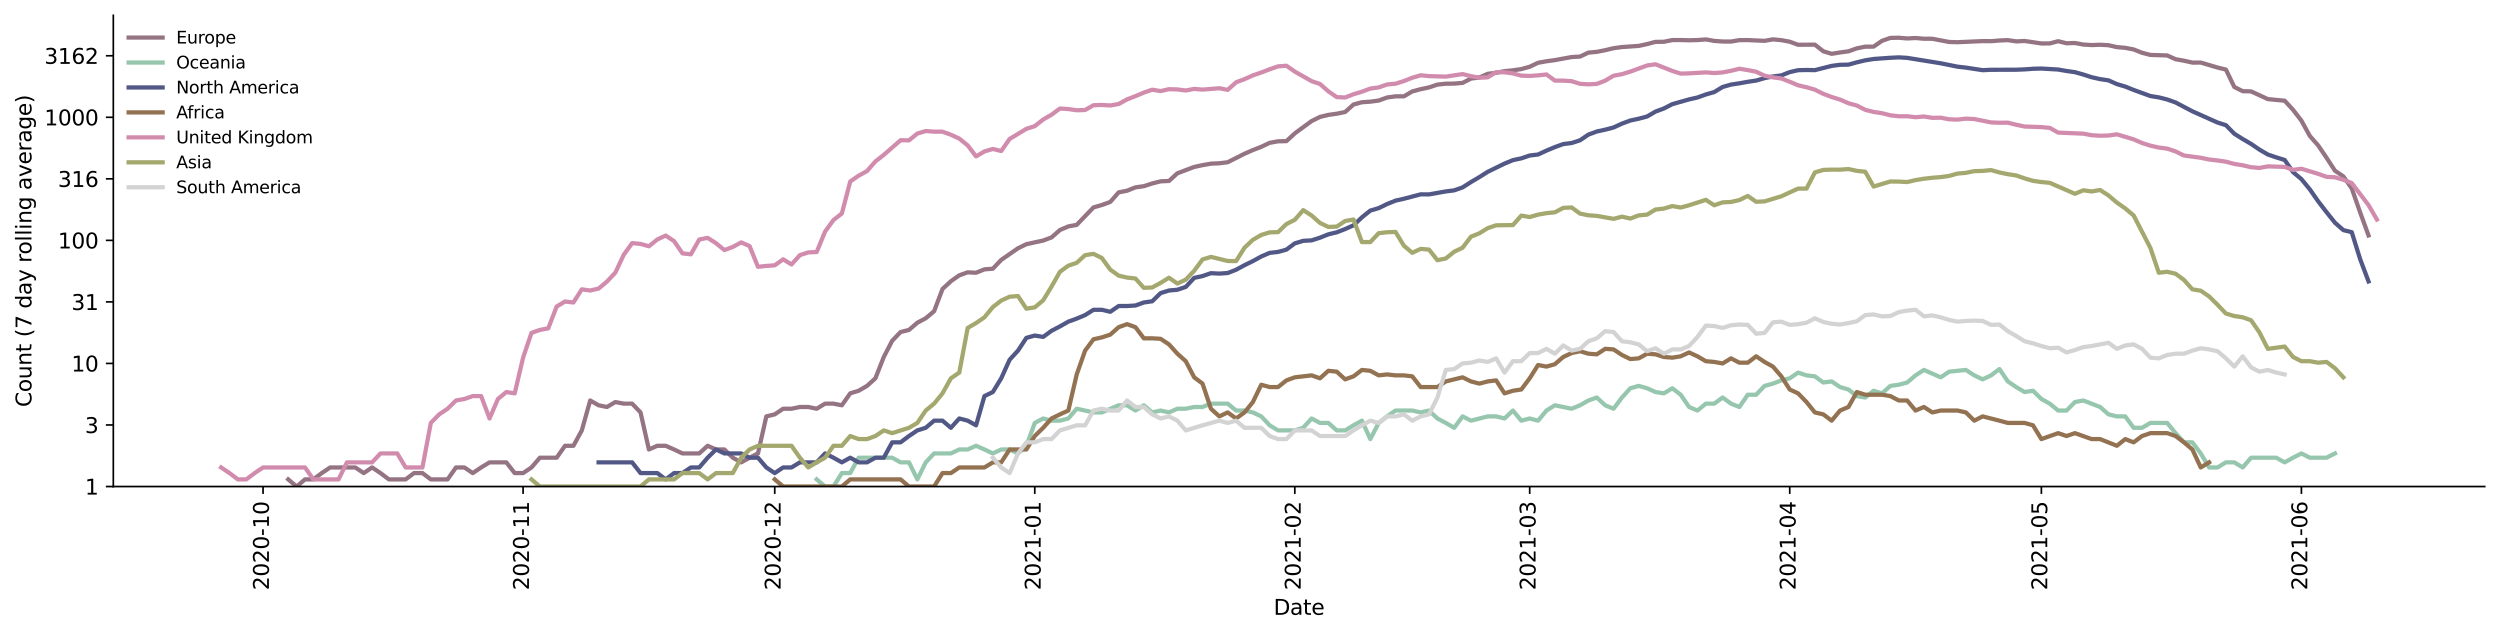 <?xml version="1.0" encoding="utf-8" standalone="no"?>
<!DOCTYPE svg PUBLIC "-//W3C//DTD SVG 1.1//EN"
  "http://www.w3.org/Graphics/SVG/1.1/DTD/svg11.dtd">
<svg height="298.621pt" version="1.1" viewBox="0 0 1176.528 298.621" width="1176.528pt" xmlns="http://www.w3.org/2000/svg" xmlns:xlink="http://www.w3.org/1999/xlink">
 <defs>
  <style type="text/css">*{stroke-linecap:butt;stroke-linejoin:round;}</style>
 </defs>
 <g id="figure_1">
  <g id="patch_1">
   <path d="M 0 298.621 
L 1176.528 298.621 
L 1176.528 0 
L 0 0 
z
" style="fill:#ffffff;"/>
  </g>
  <g id="axes_1">
   <g id="patch_2">
    <path d="M 53.328 228.96 
L 1169.328 228.96 
L 1169.328 7.2 
L 53.328 7.2 
z
" style="fill:#ffffff;"/>
   </g>
   <g id="matplotlib.axis_1">
    <g id="xtick_1">
     <g id="line2d_1">
      <defs>
       <path d="M 0 0 
L 0 3.5 
" id="md2a03c01fa" style="stroke:#000000;stroke-width:0.8;"/>
      </defs>
      <g>
       <use style="stroke:#000000;stroke-width:0.8;" x="123.794" xlink:href="#md2a03c01fa" y="228.96"/>
      </g>
     </g>
     <g id="text_1">
      <!-- 2020-10 -->
      <g transform="translate(126.553 277.743)rotate(-90)scale(0.1 -0.1)">
       <defs>
        <path d="M 1228 531 
L 3431 531 
L 3431 0 
L 469 0 
L 469 531 
Q 828 903 1448 1529 
Q 2069 2156 2228 2338 
Q 2531 2678 2651 2914 
Q 2772 3150 2772 3378 
Q 2772 3750 2511 3984 
Q 2250 4219 1831 4219 
Q 1534 4219 1204 4116 
Q 875 4013 500 3803 
L 500 4441 
Q 881 4594 1212 4672 
Q 1544 4750 1819 4750 
Q 2544 4750 2975 4387 
Q 3406 4025 3406 3419 
Q 3406 3131 3298 2873 
Q 3191 2616 2906 2266 
Q 2828 2175 2409 1742 
Q 1991 1309 1228 531 
z
" id="DejaVuSans-32" transform="scale(0.016)"/>
        <path d="M 2034 4250 
Q 1547 4250 1301 3770 
Q 1056 3291 1056 2328 
Q 1056 1369 1301 889 
Q 1547 409 2034 409 
Q 2525 409 2770 889 
Q 3016 1369 3016 2328 
Q 3016 3291 2770 3770 
Q 2525 4250 2034 4250 
z
M 2034 4750 
Q 2819 4750 3233 4129 
Q 3647 3509 3647 2328 
Q 3647 1150 3233 529 
Q 2819 -91 2034 -91 
Q 1250 -91 836 529 
Q 422 1150 422 2328 
Q 422 3509 836 4129 
Q 1250 4750 2034 4750 
z
" id="DejaVuSans-30" transform="scale(0.016)"/>
        <path d="M 313 2009 
L 1997 2009 
L 1997 1497 
L 313 1497 
L 313 2009 
z
" id="DejaVuSans-2d" transform="scale(0.016)"/>
        <path d="M 794 531 
L 1825 531 
L 1825 4091 
L 703 3866 
L 703 4441 
L 1819 4666 
L 2450 4666 
L 2450 531 
L 3481 531 
L 3481 0 
L 794 0 
L 794 531 
z
" id="DejaVuSans-31" transform="scale(0.016)"/>
       </defs>
       <use xlink:href="#DejaVuSans-32"/>
       <use x="63.623" xlink:href="#DejaVuSans-30"/>
       <use x="127.246" xlink:href="#DejaVuSans-32"/>
       <use x="190.869" xlink:href="#DejaVuSans-30"/>
       <use x="254.492" xlink:href="#DejaVuSans-2d"/>
       <use x="290.576" xlink:href="#DejaVuSans-31"/>
       <use x="354.199" xlink:href="#DejaVuSans-30"/>
      </g>
     </g>
    </g>
    <g id="xtick_2">
     <g id="line2d_2">
      <g>
       <use style="stroke:#000000;stroke-width:0.8;" x="246.171" xlink:href="#md2a03c01fa" y="228.96"/>
      </g>
     </g>
     <g id="text_2">
      <!-- 2020-11 -->
      <g transform="translate(248.93 277.743)rotate(-90)scale(0.1 -0.1)">
       <use xlink:href="#DejaVuSans-32"/>
       <use x="63.623" xlink:href="#DejaVuSans-30"/>
       <use x="127.246" xlink:href="#DejaVuSans-32"/>
       <use x="190.869" xlink:href="#DejaVuSans-30"/>
       <use x="254.492" xlink:href="#DejaVuSans-2d"/>
       <use x="290.576" xlink:href="#DejaVuSans-31"/>
       <use x="354.199" xlink:href="#DejaVuSans-31"/>
      </g>
     </g>
    </g>
    <g id="xtick_3">
     <g id="line2d_3">
      <g>
       <use style="stroke:#000000;stroke-width:0.8;" x="364.6" xlink:href="#md2a03c01fa" y="228.96"/>
      </g>
     </g>
     <g id="text_3">
      <!-- 2020-12 -->
      <g transform="translate(367.36 277.743)rotate(-90)scale(0.1 -0.1)">
       <use xlink:href="#DejaVuSans-32"/>
       <use x="63.623" xlink:href="#DejaVuSans-30"/>
       <use x="127.246" xlink:href="#DejaVuSans-32"/>
       <use x="190.869" xlink:href="#DejaVuSans-30"/>
       <use x="254.492" xlink:href="#DejaVuSans-2d"/>
       <use x="290.576" xlink:href="#DejaVuSans-31"/>
       <use x="354.199" xlink:href="#DejaVuSans-32"/>
      </g>
     </g>
    </g>
    <g id="xtick_4">
     <g id="line2d_4">
      <g>
       <use style="stroke:#000000;stroke-width:0.8;" x="486.977" xlink:href="#md2a03c01fa" y="228.96"/>
      </g>
     </g>
     <g id="text_4">
      <!-- 2021-01 -->
      <g transform="translate(489.737 277.743)rotate(-90)scale(0.1 -0.1)">
       <use xlink:href="#DejaVuSans-32"/>
       <use x="63.623" xlink:href="#DejaVuSans-30"/>
       <use x="127.246" xlink:href="#DejaVuSans-32"/>
       <use x="190.869" xlink:href="#DejaVuSans-31"/>
       <use x="254.492" xlink:href="#DejaVuSans-2d"/>
       <use x="290.576" xlink:href="#DejaVuSans-30"/>
       <use x="354.199" xlink:href="#DejaVuSans-31"/>
      </g>
     </g>
    </g>
    <g id="xtick_5">
     <g id="line2d_5">
      <g>
       <use style="stroke:#000000;stroke-width:0.8;" x="609.354" xlink:href="#md2a03c01fa" y="228.96"/>
      </g>
     </g>
     <g id="text_5">
      <!-- 2021-02 -->
      <g transform="translate(612.114 277.743)rotate(-90)scale(0.1 -0.1)">
       <use xlink:href="#DejaVuSans-32"/>
       <use x="63.623" xlink:href="#DejaVuSans-30"/>
       <use x="127.246" xlink:href="#DejaVuSans-32"/>
       <use x="190.869" xlink:href="#DejaVuSans-31"/>
       <use x="254.492" xlink:href="#DejaVuSans-2d"/>
       <use x="290.576" xlink:href="#DejaVuSans-30"/>
       <use x="354.199" xlink:href="#DejaVuSans-32"/>
      </g>
     </g>
    </g>
    <g id="xtick_6">
     <g id="line2d_6">
      <g>
       <use style="stroke:#000000;stroke-width:0.8;" x="719.888" xlink:href="#md2a03c01fa" y="228.96"/>
      </g>
     </g>
     <g id="text_6">
      <!-- 2021-03 -->
      <g transform="translate(722.648 277.743)rotate(-90)scale(0.1 -0.1)">
       <defs>
        <path d="M 2597 2516 
Q 3050 2419 3304 2112 
Q 3559 1806 3559 1356 
Q 3559 666 3084 287 
Q 2609 -91 1734 -91 
Q 1441 -91 1130 -33 
Q 819 25 488 141 
L 488 750 
Q 750 597 1062 519 
Q 1375 441 1716 441 
Q 2309 441 2620 675 
Q 2931 909 2931 1356 
Q 2931 1769 2642 2001 
Q 2353 2234 1838 2234 
L 1294 2234 
L 1294 2753 
L 1863 2753 
Q 2328 2753 2575 2939 
Q 2822 3125 2822 3475 
Q 2822 3834 2567 4026 
Q 2313 4219 1838 4219 
Q 1578 4219 1281 4162 
Q 984 4106 628 3988 
L 628 4550 
Q 988 4650 1302 4700 
Q 1616 4750 1894 4750 
Q 2613 4750 3031 4423 
Q 3450 4097 3450 3541 
Q 3450 3153 3228 2886 
Q 3006 2619 2597 2516 
z
" id="DejaVuSans-33" transform="scale(0.016)"/>
       </defs>
       <use xlink:href="#DejaVuSans-32"/>
       <use x="63.623" xlink:href="#DejaVuSans-30"/>
       <use x="127.246" xlink:href="#DejaVuSans-32"/>
       <use x="190.869" xlink:href="#DejaVuSans-31"/>
       <use x="254.492" xlink:href="#DejaVuSans-2d"/>
       <use x="290.576" xlink:href="#DejaVuSans-30"/>
       <use x="354.199" xlink:href="#DejaVuSans-33"/>
      </g>
     </g>
    </g>
    <g id="xtick_7">
     <g id="line2d_7">
      <g>
       <use style="stroke:#000000;stroke-width:0.8;" x="842.266" xlink:href="#md2a03c01fa" y="228.96"/>
      </g>
     </g>
     <g id="text_7">
      <!-- 2021-04 -->
      <g transform="translate(845.025 277.743)rotate(-90)scale(0.1 -0.1)">
       <defs>
        <path d="M 2419 4116 
L 825 1625 
L 2419 1625 
L 2419 4116 
z
M 2253 4666 
L 3047 4666 
L 3047 1625 
L 3713 1625 
L 3713 1100 
L 3047 1100 
L 3047 0 
L 2419 0 
L 2419 1100 
L 313 1100 
L 313 1709 
L 2253 4666 
z
" id="DejaVuSans-34" transform="scale(0.016)"/>
       </defs>
       <use xlink:href="#DejaVuSans-32"/>
       <use x="63.623" xlink:href="#DejaVuSans-30"/>
       <use x="127.246" xlink:href="#DejaVuSans-32"/>
       <use x="190.869" xlink:href="#DejaVuSans-31"/>
       <use x="254.492" xlink:href="#DejaVuSans-2d"/>
       <use x="290.576" xlink:href="#DejaVuSans-30"/>
       <use x="354.199" xlink:href="#DejaVuSans-34"/>
      </g>
     </g>
    </g>
    <g id="xtick_8">
     <g id="line2d_8">
      <g>
       <use style="stroke:#000000;stroke-width:0.8;" x="960.695" xlink:href="#md2a03c01fa" y="228.96"/>
      </g>
     </g>
     <g id="text_8">
      <!-- 2021-05 -->
      <g transform="translate(963.454 277.743)rotate(-90)scale(0.1 -0.1)">
       <defs>
        <path d="M 691 4666 
L 3169 4666 
L 3169 4134 
L 1269 4134 
L 1269 2991 
Q 1406 3038 1543 3061 
Q 1681 3084 1819 3084 
Q 2600 3084 3056 2656 
Q 3513 2228 3513 1497 
Q 3513 744 3044 326 
Q 2575 -91 1722 -91 
Q 1428 -91 1123 -41 
Q 819 9 494 109 
L 494 744 
Q 775 591 1075 516 
Q 1375 441 1709 441 
Q 2250 441 2565 725 
Q 2881 1009 2881 1497 
Q 2881 1984 2565 2268 
Q 2250 2553 1709 2553 
Q 1456 2553 1204 2497 
Q 953 2441 691 2322 
L 691 4666 
z
" id="DejaVuSans-35" transform="scale(0.016)"/>
       </defs>
       <use xlink:href="#DejaVuSans-32"/>
       <use x="63.623" xlink:href="#DejaVuSans-30"/>
       <use x="127.246" xlink:href="#DejaVuSans-32"/>
       <use x="190.869" xlink:href="#DejaVuSans-31"/>
       <use x="254.492" xlink:href="#DejaVuSans-2d"/>
       <use x="290.576" xlink:href="#DejaVuSans-30"/>
       <use x="354.199" xlink:href="#DejaVuSans-35"/>
      </g>
     </g>
    </g>
    <g id="xtick_9">
     <g id="line2d_9">
      <g>
       <use style="stroke:#000000;stroke-width:0.8;" x="1083.072" xlink:href="#md2a03c01fa" y="228.96"/>
      </g>
     </g>
     <g id="text_9">
      <!-- 2021-06 -->
      <g transform="translate(1085.831 277.743)rotate(-90)scale(0.1 -0.1)">
       <defs>
        <path d="M 2113 2584 
Q 1688 2584 1439 2293 
Q 1191 2003 1191 1497 
Q 1191 994 1439 701 
Q 1688 409 2113 409 
Q 2538 409 2786 701 
Q 3034 994 3034 1497 
Q 3034 2003 2786 2293 
Q 2538 2584 2113 2584 
z
M 3366 4563 
L 3366 3988 
Q 3128 4100 2886 4159 
Q 2644 4219 2406 4219 
Q 1781 4219 1451 3797 
Q 1122 3375 1075 2522 
Q 1259 2794 1537 2939 
Q 1816 3084 2150 3084 
Q 2853 3084 3261 2657 
Q 3669 2231 3669 1497 
Q 3669 778 3244 343 
Q 2819 -91 2113 -91 
Q 1303 -91 875 529 
Q 447 1150 447 2328 
Q 447 3434 972 4092 
Q 1497 4750 2381 4750 
Q 2619 4750 2861 4703 
Q 3103 4656 3366 4563 
z
" id="DejaVuSans-36" transform="scale(0.016)"/>
       </defs>
       <use xlink:href="#DejaVuSans-32"/>
       <use x="63.623" xlink:href="#DejaVuSans-30"/>
       <use x="127.246" xlink:href="#DejaVuSans-32"/>
       <use x="190.869" xlink:href="#DejaVuSans-31"/>
       <use x="254.492" xlink:href="#DejaVuSans-2d"/>
       <use x="290.576" xlink:href="#DejaVuSans-30"/>
       <use x="354.199" xlink:href="#DejaVuSans-36"/>
      </g>
     </g>
    </g>
    <g id="text_10">
     <!-- Date -->
     <g transform="translate(599.377 289.341)scale(0.1 -0.1)">
      <defs>
       <path d="M 1259 4147 
L 1259 519 
L 2022 519 
Q 2988 519 3436 956 
Q 3884 1394 3884 2338 
Q 3884 3275 3436 3711 
Q 2988 4147 2022 4147 
L 1259 4147 
z
M 628 4666 
L 1925 4666 
Q 3281 4666 3915 4102 
Q 4550 3538 4550 2338 
Q 4550 1131 3912 565 
Q 3275 0 1925 0 
L 628 0 
L 628 4666 
z
" id="DejaVuSans-44" transform="scale(0.016)"/>
       <path d="M 2194 1759 
Q 1497 1759 1228 1600 
Q 959 1441 959 1056 
Q 959 750 1161 570 
Q 1363 391 1709 391 
Q 2188 391 2477 730 
Q 2766 1069 2766 1631 
L 2766 1759 
L 2194 1759 
z
M 3341 1997 
L 3341 0 
L 2766 0 
L 2766 531 
Q 2569 213 2275 61 
Q 1981 -91 1556 -91 
Q 1019 -91 701 211 
Q 384 513 384 1019 
Q 384 1609 779 1909 
Q 1175 2209 1959 2209 
L 2766 2209 
L 2766 2266 
Q 2766 2663 2505 2880 
Q 2244 3097 1772 3097 
Q 1472 3097 1187 3025 
Q 903 2953 641 2809 
L 641 3341 
Q 956 3463 1253 3523 
Q 1550 3584 1831 3584 
Q 2591 3584 2966 3190 
Q 3341 2797 3341 1997 
z
" id="DejaVuSans-61" transform="scale(0.016)"/>
       <path d="M 1172 4494 
L 1172 3500 
L 2356 3500 
L 2356 3053 
L 1172 3053 
L 1172 1153 
Q 1172 725 1289 603 
Q 1406 481 1766 481 
L 2356 481 
L 2356 0 
L 1766 0 
Q 1100 0 847 248 
Q 594 497 594 1153 
L 594 3053 
L 172 3053 
L 172 3500 
L 594 3500 
L 594 4494 
L 1172 4494 
z
" id="DejaVuSans-74" transform="scale(0.016)"/>
       <path d="M 3597 1894 
L 3597 1613 
L 953 1613 
Q 991 1019 1311 708 
Q 1631 397 2203 397 
Q 2534 397 2845 478 
Q 3156 559 3463 722 
L 3463 178 
Q 3153 47 2828 -22 
Q 2503 -91 2169 -91 
Q 1331 -91 842 396 
Q 353 884 353 1716 
Q 353 2575 817 3079 
Q 1281 3584 2069 3584 
Q 2775 3584 3186 3129 
Q 3597 2675 3597 1894 
z
M 3022 2063 
Q 3016 2534 2758 2815 
Q 2500 3097 2075 3097 
Q 1594 3097 1305 2825 
Q 1016 2553 972 2059 
L 3022 2063 
z
" id="DejaVuSans-65" transform="scale(0.016)"/>
      </defs>
      <use xlink:href="#DejaVuSans-44"/>
      <use x="77.002" xlink:href="#DejaVuSans-61"/>
      <use x="138.281" xlink:href="#DejaVuSans-74"/>
      <use x="177.49" xlink:href="#DejaVuSans-65"/>
     </g>
    </g>
   </g>
   <g id="matplotlib.axis_2">
    <g id="ytick_1">
     <g id="line2d_10">
      <defs>
       <path d="M 0 0 
L -3.5 0 
" id="m34b13e5820" style="stroke:#000000;stroke-width:0.8;"/>
      </defs>
      <g>
       <use style="stroke:#000000;stroke-width:0.8;" x="53.328" xlink:href="#m34b13e5820" y="228.96"/>
      </g>
     </g>
     <g id="text_11">
      <!-- 1 -->
      <g transform="translate(39.966 232.759)scale(0.1 -0.1)">
       <use xlink:href="#DejaVuSans-31"/>
      </g>
     </g>
    </g>
    <g id="ytick_2">
     <g id="line2d_11">
      <g>
       <use style="stroke:#000000;stroke-width:0.8;" x="53.328" xlink:href="#m34b13e5820" y="200.001"/>
      </g>
     </g>
     <g id="text_12">
      <!-- 3 -->
      <g transform="translate(39.966 203.8)scale(0.1 -0.1)">
       <use xlink:href="#DejaVuSans-33"/>
      </g>
     </g>
    </g>
    <g id="ytick_3">
     <g id="line2d_12">
      <g>
       <use style="stroke:#000000;stroke-width:0.8;" x="53.328" xlink:href="#m34b13e5820" y="171.041"/>
      </g>
     </g>
     <g id="text_13">
      <!-- 10 -->
      <g transform="translate(33.603 174.841)scale(0.1 -0.1)">
       <use xlink:href="#DejaVuSans-31"/>
       <use x="63.623" xlink:href="#DejaVuSans-30"/>
      </g>
     </g>
    </g>
    <g id="ytick_4">
     <g id="line2d_13">
      <g>
       <use style="stroke:#000000;stroke-width:0.8;" x="53.328" xlink:href="#m34b13e5820" y="142.082"/>
      </g>
     </g>
     <g id="text_14">
      <!-- 31 -->
      <g transform="translate(33.603 145.881)scale(0.1 -0.1)">
       <use xlink:href="#DejaVuSans-33"/>
       <use x="63.623" xlink:href="#DejaVuSans-31"/>
      </g>
     </g>
    </g>
    <g id="ytick_5">
     <g id="line2d_14">
      <g>
       <use style="stroke:#000000;stroke-width:0.8;" x="53.328" xlink:href="#m34b13e5820" y="113.123"/>
      </g>
     </g>
     <g id="text_15">
      <!-- 100 -->
      <g transform="translate(27.241 116.922)scale(0.1 -0.1)">
       <use xlink:href="#DejaVuSans-31"/>
       <use x="63.623" xlink:href="#DejaVuSans-30"/>
       <use x="127.246" xlink:href="#DejaVuSans-30"/>
      </g>
     </g>
    </g>
    <g id="ytick_6">
     <g id="line2d_15">
      <g>
       <use style="stroke:#000000;stroke-width:0.8;" x="53.328" xlink:href="#m34b13e5820" y="84.164"/>
      </g>
     </g>
     <g id="text_16">
      <!-- 316 -->
      <g transform="translate(27.241 87.963)scale(0.1 -0.1)">
       <use xlink:href="#DejaVuSans-33"/>
       <use x="63.623" xlink:href="#DejaVuSans-31"/>
       <use x="127.246" xlink:href="#DejaVuSans-36"/>
      </g>
     </g>
    </g>
    <g id="ytick_7">
     <g id="line2d_16">
      <g>
       <use style="stroke:#000000;stroke-width:0.8;" x="53.328" xlink:href="#m34b13e5820" y="55.204"/>
      </g>
     </g>
     <g id="text_17">
      <!-- 1000 -->
      <g transform="translate(20.878 59.004)scale(0.1 -0.1)">
       <use xlink:href="#DejaVuSans-31"/>
       <use x="63.623" xlink:href="#DejaVuSans-30"/>
       <use x="127.246" xlink:href="#DejaVuSans-30"/>
       <use x="190.869" xlink:href="#DejaVuSans-30"/>
      </g>
     </g>
    </g>
    <g id="ytick_8">
     <g id="line2d_17">
      <g>
       <use style="stroke:#000000;stroke-width:0.8;" x="53.328" xlink:href="#m34b13e5820" y="26.245"/>
      </g>
     </g>
     <g id="text_18">
      <!-- 3162 -->
      <g transform="translate(20.878 30.044)scale(0.1 -0.1)">
       <use xlink:href="#DejaVuSans-33"/>
       <use x="63.623" xlink:href="#DejaVuSans-31"/>
       <use x="127.246" xlink:href="#DejaVuSans-36"/>
       <use x="190.869" xlink:href="#DejaVuSans-32"/>
      </g>
     </g>
    </g>
    <g id="text_19">
     <!-- Count (7 day rolling average) -->
     <g transform="translate(14.798 191.548)rotate(-90)scale(0.1 -0.1)">
      <defs>
       <path d="M 4122 4306 
L 4122 3641 
Q 3803 3938 3442 4084 
Q 3081 4231 2675 4231 
Q 1875 4231 1450 3742 
Q 1025 3253 1025 2328 
Q 1025 1406 1450 917 
Q 1875 428 2675 428 
Q 3081 428 3442 575 
Q 3803 722 4122 1019 
L 4122 359 
Q 3791 134 3420 21 
Q 3050 -91 2638 -91 
Q 1578 -91 968 557 
Q 359 1206 359 2328 
Q 359 3453 968 4101 
Q 1578 4750 2638 4750 
Q 3056 4750 3426 4639 
Q 3797 4528 4122 4306 
z
" id="DejaVuSans-43" transform="scale(0.016)"/>
       <path d="M 1959 3097 
Q 1497 3097 1228 2736 
Q 959 2375 959 1747 
Q 959 1119 1226 758 
Q 1494 397 1959 397 
Q 2419 397 2687 759 
Q 2956 1122 2956 1747 
Q 2956 2369 2687 2733 
Q 2419 3097 1959 3097 
z
M 1959 3584 
Q 2709 3584 3137 3096 
Q 3566 2609 3566 1747 
Q 3566 888 3137 398 
Q 2709 -91 1959 -91 
Q 1206 -91 779 398 
Q 353 888 353 1747 
Q 353 2609 779 3096 
Q 1206 3584 1959 3584 
z
" id="DejaVuSans-6f" transform="scale(0.016)"/>
       <path d="M 544 1381 
L 544 3500 
L 1119 3500 
L 1119 1403 
Q 1119 906 1312 657 
Q 1506 409 1894 409 
Q 2359 409 2629 706 
Q 2900 1003 2900 1516 
L 2900 3500 
L 3475 3500 
L 3475 0 
L 2900 0 
L 2900 538 
Q 2691 219 2414 64 
Q 2138 -91 1772 -91 
Q 1169 -91 856 284 
Q 544 659 544 1381 
z
M 1991 3584 
L 1991 3584 
z
" id="DejaVuSans-75" transform="scale(0.016)"/>
       <path d="M 3513 2113 
L 3513 0 
L 2938 0 
L 2938 2094 
Q 2938 2591 2744 2837 
Q 2550 3084 2163 3084 
Q 1697 3084 1428 2787 
Q 1159 2491 1159 1978 
L 1159 0 
L 581 0 
L 581 3500 
L 1159 3500 
L 1159 2956 
Q 1366 3272 1645 3428 
Q 1925 3584 2291 3584 
Q 2894 3584 3203 3211 
Q 3513 2838 3513 2113 
z
" id="DejaVuSans-6e" transform="scale(0.016)"/>
       <path id="DejaVuSans-20" transform="scale(0.016)"/>
       <path d="M 1984 4856 
Q 1566 4138 1362 3434 
Q 1159 2731 1159 2009 
Q 1159 1288 1364 580 
Q 1569 -128 1984 -844 
L 1484 -844 
Q 1016 -109 783 600 
Q 550 1309 550 2009 
Q 550 2706 781 3412 
Q 1013 4119 1484 4856 
L 1984 4856 
z
" id="DejaVuSans-28" transform="scale(0.016)"/>
       <path d="M 525 4666 
L 3525 4666 
L 3525 4397 
L 1831 0 
L 1172 0 
L 2766 4134 
L 525 4134 
L 525 4666 
z
" id="DejaVuSans-37" transform="scale(0.016)"/>
       <path d="M 2906 2969 
L 2906 4863 
L 3481 4863 
L 3481 0 
L 2906 0 
L 2906 525 
Q 2725 213 2448 61 
Q 2172 -91 1784 -91 
Q 1150 -91 751 415 
Q 353 922 353 1747 
Q 353 2572 751 3078 
Q 1150 3584 1784 3584 
Q 2172 3584 2448 3432 
Q 2725 3281 2906 2969 
z
M 947 1747 
Q 947 1113 1208 752 
Q 1469 391 1925 391 
Q 2381 391 2643 752 
Q 2906 1113 2906 1747 
Q 2906 2381 2643 2742 
Q 2381 3103 1925 3103 
Q 1469 3103 1208 2742 
Q 947 2381 947 1747 
z
" id="DejaVuSans-64" transform="scale(0.016)"/>
       <path d="M 2059 -325 
Q 1816 -950 1584 -1140 
Q 1353 -1331 966 -1331 
L 506 -1331 
L 506 -850 
L 844 -850 
Q 1081 -850 1212 -737 
Q 1344 -625 1503 -206 
L 1606 56 
L 191 3500 
L 800 3500 
L 1894 763 
L 2988 3500 
L 3597 3500 
L 2059 -325 
z
" id="DejaVuSans-79" transform="scale(0.016)"/>
       <path d="M 2631 2963 
Q 2534 3019 2420 3045 
Q 2306 3072 2169 3072 
Q 1681 3072 1420 2755 
Q 1159 2438 1159 1844 
L 1159 0 
L 581 0 
L 581 3500 
L 1159 3500 
L 1159 2956 
Q 1341 3275 1631 3429 
Q 1922 3584 2338 3584 
Q 2397 3584 2469 3576 
Q 2541 3569 2628 3553 
L 2631 2963 
z
" id="DejaVuSans-72" transform="scale(0.016)"/>
       <path d="M 603 4863 
L 1178 4863 
L 1178 0 
L 603 0 
L 603 4863 
z
" id="DejaVuSans-6c" transform="scale(0.016)"/>
       <path d="M 603 3500 
L 1178 3500 
L 1178 0 
L 603 0 
L 603 3500 
z
M 603 4863 
L 1178 4863 
L 1178 4134 
L 603 4134 
L 603 4863 
z
" id="DejaVuSans-69" transform="scale(0.016)"/>
       <path d="M 2906 1791 
Q 2906 2416 2648 2759 
Q 2391 3103 1925 3103 
Q 1463 3103 1205 2759 
Q 947 2416 947 1791 
Q 947 1169 1205 825 
Q 1463 481 1925 481 
Q 2391 481 2648 825 
Q 2906 1169 2906 1791 
z
M 3481 434 
Q 3481 -459 3084 -895 
Q 2688 -1331 1869 -1331 
Q 1566 -1331 1297 -1286 
Q 1028 -1241 775 -1147 
L 775 -588 
Q 1028 -725 1275 -790 
Q 1522 -856 1778 -856 
Q 2344 -856 2625 -561 
Q 2906 -266 2906 331 
L 2906 616 
Q 2728 306 2450 153 
Q 2172 0 1784 0 
Q 1141 0 747 490 
Q 353 981 353 1791 
Q 353 2603 747 3093 
Q 1141 3584 1784 3584 
Q 2172 3584 2450 3431 
Q 2728 3278 2906 2969 
L 2906 3500 
L 3481 3500 
L 3481 434 
z
" id="DejaVuSans-67" transform="scale(0.016)"/>
       <path d="M 191 3500 
L 800 3500 
L 1894 563 
L 2988 3500 
L 3597 3500 
L 2284 0 
L 1503 0 
L 191 3500 
z
" id="DejaVuSans-76" transform="scale(0.016)"/>
       <path d="M 513 4856 
L 1013 4856 
Q 1481 4119 1714 3412 
Q 1947 2706 1947 2009 
Q 1947 1309 1714 600 
Q 1481 -109 1013 -844 
L 513 -844 
Q 928 -128 1133 580 
Q 1338 1288 1338 2009 
Q 1338 2731 1133 3434 
Q 928 4138 513 4856 
z
" id="DejaVuSans-29" transform="scale(0.016)"/>
      </defs>
      <use xlink:href="#DejaVuSans-43"/>
      <use x="69.824" xlink:href="#DejaVuSans-6f"/>
      <use x="131.006" xlink:href="#DejaVuSans-75"/>
      <use x="194.385" xlink:href="#DejaVuSans-6e"/>
      <use x="257.764" xlink:href="#DejaVuSans-74"/>
      <use x="296.973" xlink:href="#DejaVuSans-20"/>
      <use x="328.76" xlink:href="#DejaVuSans-28"/>
      <use x="367.773" xlink:href="#DejaVuSans-37"/>
      <use x="431.396" xlink:href="#DejaVuSans-20"/>
      <use x="463.184" xlink:href="#DejaVuSans-64"/>
      <use x="526.66" xlink:href="#DejaVuSans-61"/>
      <use x="587.939" xlink:href="#DejaVuSans-79"/>
      <use x="647.119" xlink:href="#DejaVuSans-20"/>
      <use x="678.906" xlink:href="#DejaVuSans-72"/>
      <use x="717.77" xlink:href="#DejaVuSans-6f"/>
      <use x="778.951" xlink:href="#DejaVuSans-6c"/>
      <use x="806.734" xlink:href="#DejaVuSans-6c"/>
      <use x="834.518" xlink:href="#DejaVuSans-69"/>
      <use x="862.301" xlink:href="#DejaVuSans-6e"/>
      <use x="925.68" xlink:href="#DejaVuSans-67"/>
      <use x="989.156" xlink:href="#DejaVuSans-20"/>
      <use x="1020.943" xlink:href="#DejaVuSans-61"/>
      <use x="1082.223" xlink:href="#DejaVuSans-76"/>
      <use x="1141.402" xlink:href="#DejaVuSans-65"/>
      <use x="1202.926" xlink:href="#DejaVuSans-72"/>
      <use x="1244.039" xlink:href="#DejaVuSans-61"/>
      <use x="1305.318" xlink:href="#DejaVuSans-67"/>
      <use x="1368.795" xlink:href="#DejaVuSans-65"/>
      <use x="1430.318" xlink:href="#DejaVuSans-29"/>
     </g>
    </g>
   </g>
   <g id="line2d_18">
    <path clip-path="url(#pca50e96fb8)" d="M 135.637 225.601 
L 139.584 228.96 
L 143.532 225.601 
L 147.48 225.601 
L 151.427 222.639 
L 155.375 219.988 
L 167.218 219.988 
L 171.165 222.639 
L 175.113 219.988 
L 179.061 222.639 
L 183.008 225.601 
L 190.904 225.601 
L 194.851 222.639 
L 198.799 222.639 
L 202.747 225.601 
L 210.642 225.601 
L 214.59 219.988 
L 218.537 219.988 
L 222.485 222.639 
L 226.432 219.988 
L 230.38 217.591 
L 238.275 217.591 
L 242.223 222.639 
L 246.171 222.639 
L 250.118 219.988 
L 254.066 215.402 
L 261.961 215.402 
L 265.909 209.789 
L 269.857 209.789 
L 273.804 202.553 
L 277.752 188.477 
L 281.7 190.731 
L 285.647 191.529 
L 289.595 189.206 
L 293.542 189.957 
L 297.49 189.957 
L 301.438 194.09 
L 305.385 211.525 
L 309.333 209.789 
L 313.281 209.789 
L 317.228 211.525 
L 321.176 213.389 
L 329.071 213.389 
L 333.019 209.789 
L 336.967 211.525 
L 340.914 211.525 
L 344.862 215.402 
L 348.81 217.591 
L 352.757 215.402 
L 356.705 213.389 
L 360.652 195.954 
L 364.6 195.004 
L 368.548 192.354 
L 372.495 192.354 
L 376.443 191.529 
L 380.391 191.529 
L 384.338 192.354 
L 388.286 189.957 
L 392.234 189.957 
L 396.181 190.731 
L 400.129 185.118 
L 404.077 183.891 
L 408.024 181.602 
L 411.972 178.039 
L 415.92 167.999 
L 419.867 160.368 
L 423.815 156.256 
L 427.763 155.278 
L 431.71 151.871 
L 435.658 149.78 
L 439.605 146.46 
L 443.553 135.992 
L 447.501 132.345 
L 451.448 129.572 
L 455.396 128.161 
L 459.344 128.358 
L 463.291 126.763 
L 467.239 126.456 
L 471.187 122.301 
L 479.082 116.833 
L 483.03 114.91 
L 490.925 113.195 
L 494.873 111.725 
L 498.82 108.239 
L 502.768 106.551 
L 506.715 105.815 
L 514.611 97.61 
L 518.558 96.472 
L 522.506 95.032 
L 526.454 90.524 
L 530.401 89.761 
L 534.349 88.166 
L 538.297 87.625 
L 542.244 86.342 
L 546.192 85.345 
L 550.14 85.156 
L 554.087 81.56 
L 561.983 78.569 
L 565.93 77.719 
L 569.878 77.017 
L 573.825 76.838 
L 577.773 76.35 
L 585.668 72.354 
L 589.616 70.624 
L 593.564 69.099 
L 597.511 67.217 
L 601.459 66.503 
L 605.407 66.425 
L 609.354 62.754 
L 617.25 56.976 
L 621.197 55.022 
L 625.145 54.063 
L 629.093 53.516 
L 633.04 52.712 
L 636.988 49.161 
L 640.935 48.115 
L 644.883 47.848 
L 648.831 47.323 
L 652.778 45.881 
L 656.726 45.341 
L 660.674 45.35 
L 664.621 43.036 
L 668.569 41.969 
L 672.517 41.138 
L 676.464 39.808 
L 680.412 39.391 
L 684.36 39.347 
L 688.307 39.012 
L 692.255 36.98 
L 696.203 36.474 
L 700.15 34.732 
L 704.098 34.258 
L 708.045 33.475 
L 711.993 33.092 
L 715.941 32.51 
L 719.888 31.416 
L 723.836 29.54 
L 727.784 28.832 
L 731.731 28.292 
L 739.627 26.843 
L 743.574 26.629 
L 747.522 24.759 
L 751.47 24.4 
L 755.417 23.622 
L 759.365 22.677 
L 763.313 22.14 
L 771.208 21.602 
L 775.156 20.738 
L 779.103 19.701 
L 783.051 19.659 
L 786.998 18.86 
L 790.946 18.835 
L 794.894 18.955 
L 798.841 18.855 
L 802.789 18.547 
L 806.737 19.253 
L 810.684 19.53 
L 814.632 19.556 
L 818.58 18.885 
L 822.527 18.861 
L 830.423 19.222 
L 834.37 18.522 
L 838.318 18.897 
L 842.266 19.628 
L 846.213 21.069 
L 854.108 21.009 
L 858.056 24.126 
L 862.004 25.328 
L 865.951 24.684 
L 869.899 24.154 
L 873.847 22.759 
L 877.794 21.965 
L 881.742 21.945 
L 885.69 19.21 
L 889.637 17.84 
L 893.585 17.76 
L 897.533 18.097 
L 901.48 17.89 
L 905.428 18.232 
L 909.376 18.241 
L 917.271 19.751 
L 921.218 19.864 
L 933.061 19.343 
L 937.009 19.38 
L 940.957 19.056 
L 944.904 18.883 
L 948.852 19.477 
L 952.8 19.285 
L 960.695 20.446 
L 964.643 20.442 
L 968.59 19.39 
L 972.538 20.368 
L 976.486 20.23 
L 980.433 20.974 
L 984.381 21.21 
L 988.328 21.062 
L 992.276 21.28 
L 996.224 22.171 
L 1000.171 22.512 
L 1004.119 23.263 
L 1008.067 24.839 
L 1012.014 25.855 
L 1019.91 26.093 
L 1023.857 27.873 
L 1027.805 28.568 
L 1031.753 29.454 
L 1035.7 29.445 
L 1043.596 31.781 
L 1047.543 32.744 
L 1051.491 40.938 
L 1055.438 42.91 
L 1059.386 43.014 
L 1067.281 46.644 
L 1075.177 47.388 
L 1079.124 51.661 
L 1083.072 56.788 
L 1087.02 63.961 
L 1090.967 68.464 
L 1094.915 74.273 
L 1098.863 80.34 
L 1102.81 83.004 
L 1106.758 88.65 
L 1110.706 99.945 
L 1114.653 110.791 
L 1114.653 110.791 
" style="fill:none;stroke:#947383;stroke-linecap:square;stroke-width:2;"/>
   </g>
   <g id="line2d_19">
    <path clip-path="url(#pca50e96fb8)" d="M 384.338 225.601 
L 388.286 228.96 
L 392.234 228.96 
L 396.181 222.639 
L 400.129 222.639 
L 404.077 215.402 
L 419.867 215.402 
L 423.815 217.591 
L 427.763 217.591 
L 431.71 225.601 
L 435.658 217.591 
L 439.605 213.389 
L 447.501 213.389 
L 451.448 211.525 
L 455.396 211.525 
L 459.344 209.789 
L 463.291 211.525 
L 467.239 213.389 
L 471.187 211.525 
L 475.134 211.525 
L 479.082 213.389 
L 483.03 209.789 
L 486.977 199.038 
L 490.925 196.94 
L 494.873 197.967 
L 498.82 197.967 
L 502.768 196.94 
L 506.715 192.354 
L 514.611 194.09 
L 518.558 194.09 
L 526.454 190.731 
L 530.401 190.731 
L 534.349 193.207 
L 538.297 190.731 
L 542.244 194.09 
L 546.192 193.207 
L 550.14 194.09 
L 554.087 192.354 
L 558.035 192.354 
L 561.983 191.529 
L 565.93 191.529 
L 569.878 189.957 
L 577.773 189.957 
L 581.721 193.207 
L 585.668 193.207 
L 589.616 194.09 
L 593.564 195.954 
L 597.511 200.156 
L 601.459 202.553 
L 609.354 202.553 
L 613.302 201.326 
L 617.25 196.94 
L 621.197 199.038 
L 625.145 199.038 
L 629.093 202.553 
L 633.04 202.553 
L 636.988 200.156 
L 640.935 197.967 
L 644.883 206.641 
L 648.831 199.038 
L 652.778 195.954 
L 656.726 193.207 
L 664.621 193.207 
L 668.569 194.09 
L 672.517 193.207 
L 676.464 196.94 
L 680.412 199.038 
L 684.36 201.326 
L 688.307 195.954 
L 692.255 197.967 
L 700.15 195.954 
L 704.098 195.954 
L 708.045 196.94 
L 711.993 193.207 
L 715.941 197.967 
L 719.888 196.94 
L 723.836 197.967 
L 727.784 193.207 
L 731.731 190.731 
L 739.627 192.354 
L 743.574 190.731 
L 747.522 188.477 
L 751.47 187.079 
L 755.417 190.731 
L 759.365 192.354 
L 763.313 187.079 
L 767.26 182.72 
L 771.208 181.602 
L 775.156 182.72 
L 779.103 184.497 
L 783.051 185.118 
L 786.998 182.72 
L 790.946 185.755 
L 794.894 191.529 
L 798.841 193.207 
L 802.789 189.957 
L 806.737 189.957 
L 810.684 187.079 
L 814.632 189.957 
L 818.58 191.529 
L 822.527 185.755 
L 826.475 185.755 
L 830.423 181.602 
L 834.37 180.532 
L 838.318 179.007 
L 842.266 178.039 
L 846.213 175.342 
L 850.161 176.654 
L 854.108 177.108 
L 858.056 180.013 
L 862.004 179.505 
L 865.951 182.155 
L 869.899 183.299 
L 873.847 186.408 
L 877.794 187.079 
L 881.742 183.891 
L 885.69 185.118 
L 889.637 181.602 
L 893.585 181.061 
L 897.533 180.013 
L 901.48 176.654 
L 905.428 174.094 
L 913.323 177.569 
L 917.271 174.919 
L 925.166 174.094 
L 929.114 176.654 
L 933.061 178.518 
L 937.009 176.654 
L 940.957 173.692 
L 944.904 179.505 
L 948.852 182.155 
L 952.8 184.497 
L 956.747 183.891 
L 960.695 187.768 
L 964.643 189.957 
L 968.59 193.207 
L 972.538 193.207 
L 976.486 189.206 
L 980.433 188.477 
L 988.328 191.529 
L 992.276 195.004 
L 996.224 195.954 
L 1000.171 195.954 
L 1004.119 201.326 
L 1008.067 201.326 
L 1012.014 199.038 
L 1019.91 199.038 
L 1023.857 203.843 
L 1027.805 208.166 
L 1031.753 208.166 
L 1035.7 213.389 
L 1039.648 219.988 
L 1043.596 219.988 
L 1047.543 217.591 
L 1051.491 217.591 
L 1055.438 219.988 
L 1059.386 215.402 
L 1071.229 215.402 
L 1075.177 217.591 
L 1079.124 215.402 
L 1083.072 213.389 
L 1087.02 215.402 
L 1094.915 215.402 
L 1098.863 213.389 
L 1098.863 213.389 
" style="fill:none;stroke:#96c6ad;stroke-linecap:square;stroke-width:2;"/>
   </g>
   <g id="line2d_20">
    <path clip-path="url(#pca50e96fb8)" d="M 281.7 217.591 
L 297.49 217.591 
L 301.438 222.639 
L 309.333 222.639 
L 313.281 225.601 
L 317.228 222.639 
L 321.176 222.639 
L 325.124 219.988 
L 329.071 219.988 
L 333.019 215.402 
L 336.967 211.525 
L 340.914 213.389 
L 348.81 213.389 
L 352.757 215.402 
L 356.705 215.402 
L 360.652 219.988 
L 364.6 222.639 
L 368.548 219.988 
L 372.495 219.988 
L 376.443 217.591 
L 384.338 217.591 
L 388.286 213.389 
L 392.234 215.402 
L 396.181 217.591 
L 400.129 215.402 
L 404.077 217.591 
L 408.024 217.591 
L 411.972 215.402 
L 415.92 215.402 
L 419.867 208.166 
L 423.815 208.166 
L 427.763 205.203 
L 431.71 202.553 
L 435.658 201.326 
L 439.605 197.967 
L 443.553 197.967 
L 447.501 201.326 
L 451.448 196.94 
L 455.396 197.967 
L 459.344 200.156 
L 463.291 186.408 
L 467.239 184.497 
L 471.187 178.039 
L 475.134 169.306 
L 479.082 165.001 
L 483.03 158.996 
L 486.977 157.906 
L 490.925 158.554 
L 494.873 155.665 
L 498.82 153.606 
L 502.768 151.373 
L 506.715 149.935 
L 510.663 148.283 
L 514.611 145.793 
L 518.558 145.793 
L 522.506 146.732 
L 526.454 144.013 
L 530.401 144.013 
L 534.349 143.769 
L 538.297 142.352 
L 542.244 141.784 
L 546.192 137.939 
L 550.14 136.716 
L 554.087 136.351 
L 558.035 135.029 
L 561.983 130.775 
L 565.93 129.92 
L 569.878 128.556 
L 573.825 128.756 
L 577.773 128.49 
L 581.721 126.949 
L 585.668 124.802 
L 589.616 122.877 
L 593.564 120.697 
L 597.511 119.007 
L 601.459 118.557 
L 605.407 117.466 
L 609.354 114.527 
L 613.302 113.339 
L 617.25 113.123 
L 621.197 111.861 
L 625.145 110.272 
L 629.093 109.328 
L 633.04 107.799 
L 636.988 106.031 
L 640.935 102.285 
L 644.883 99.108 
L 648.831 97.942 
L 652.778 96.013 
L 656.726 94.426 
L 660.674 93.537 
L 668.569 91.464 
L 672.517 91.479 
L 680.412 90.089 
L 684.36 89.577 
L 688.307 88.192 
L 692.255 85.681 
L 696.203 83.343 
L 700.15 80.853 
L 708.045 76.991 
L 711.993 75.362 
L 715.941 74.527 
L 719.888 73.185 
L 723.836 72.712 
L 727.784 70.884 
L 731.731 69.231 
L 735.679 67.803 
L 739.627 67.31 
L 743.574 66.024 
L 747.522 63.343 
L 751.47 61.886 
L 755.417 61.029 
L 759.365 59.987 
L 763.313 58.18 
L 767.26 56.707 
L 771.208 55.871 
L 775.156 54.805 
L 779.103 52.511 
L 783.051 51.047 
L 786.998 49.015 
L 794.894 46.779 
L 798.841 45.886 
L 802.789 44.458 
L 806.737 43.328 
L 810.684 40.93 
L 814.632 39.806 
L 818.58 39.205 
L 822.527 38.491 
L 826.475 37.912 
L 830.423 36.767 
L 834.37 35.982 
L 838.318 35.485 
L 842.266 33.932 
L 846.213 33.034 
L 850.161 32.931 
L 854.108 33.006 
L 862.004 31.009 
L 865.951 30.496 
L 869.899 30.418 
L 873.847 29.331 
L 877.794 28.397 
L 881.742 27.755 
L 889.637 27.19 
L 893.585 26.998 
L 897.533 27.23 
L 913.323 29.781 
L 921.218 31.377 
L 925.166 31.822 
L 933.061 33.031 
L 937.009 32.846 
L 948.852 32.81 
L 952.8 32.657 
L 956.747 32.364 
L 960.695 32.256 
L 968.59 32.723 
L 972.538 33.41 
L 976.486 33.969 
L 980.433 35.076 
L 984.381 36.353 
L 988.328 37.232 
L 992.276 37.818 
L 996.224 39.571 
L 1000.171 40.745 
L 1004.119 42.329 
L 1012.014 45.2 
L 1015.962 45.821 
L 1019.91 46.823 
L 1023.857 48.224 
L 1031.753 52.373 
L 1043.596 57.668 
L 1047.543 58.915 
L 1051.491 62.939 
L 1055.438 65.423 
L 1059.386 67.726 
L 1063.334 70.419 
L 1067.281 72.719 
L 1071.229 74.059 
L 1075.177 75.266 
L 1079.124 80.983 
L 1083.072 84.296 
L 1087.02 89.102 
L 1090.967 94.753 
L 1094.915 99.882 
L 1098.863 104.814 
L 1102.81 108.298 
L 1106.758 109.266 
L 1110.706 121.941 
L 1114.653 132.422 
L 1114.653 132.422 
" style="fill:none;stroke:#525886;stroke-linecap:square;stroke-width:2;"/>
   </g>
   <g id="line2d_21">
    <path clip-path="url(#pca50e96fb8)" d="M 364.6 225.601 
L 368.548 228.96 
L 396.181 228.96 
L 400.129 225.601 
L 423.815 225.601 
L 427.763 228.96 
L 439.605 228.96 
L 443.553 222.639 
L 447.501 222.639 
L 451.448 219.988 
L 463.291 219.988 
L 467.239 217.591 
L 471.187 217.591 
L 475.134 211.525 
L 483.03 211.525 
L 486.977 205.203 
L 490.925 201.326 
L 494.873 196.94 
L 498.82 195.004 
L 502.768 193.207 
L 506.715 176.209 
L 510.663 165.001 
L 514.611 159.672 
L 518.558 158.774 
L 522.506 157.484 
L 526.454 153.968 
L 530.401 152.551 
L 534.349 153.968 
L 538.297 159.219 
L 542.244 159.219 
L 546.192 159.445 
L 550.14 162.07 
L 554.087 166.455 
L 558.035 169.986 
L 561.983 177.569 
L 565.93 180.532 
L 569.878 192.354 
L 573.825 195.954 
L 577.773 194.09 
L 581.721 196.94 
L 585.668 194.09 
L 589.616 189.206 
L 593.564 181.061 
L 597.511 182.155 
L 601.459 182.155 
L 605.407 179.007 
L 609.354 177.569 
L 617.25 176.654 
L 621.197 178.039 
L 625.145 174.503 
L 629.093 174.919 
L 633.04 178.518 
L 636.988 177.108 
L 640.935 174.094 
L 644.883 174.503 
L 648.831 176.654 
L 652.778 176.209 
L 656.726 176.654 
L 660.674 176.654 
L 664.621 177.108 
L 668.569 182.155 
L 676.464 182.155 
L 680.412 179.505 
L 688.307 177.569 
L 692.255 179.505 
L 696.203 180.532 
L 700.15 179.505 
L 704.098 179.007 
L 708.045 185.118 
L 711.993 183.891 
L 715.941 183.299 
L 719.888 178.039 
L 723.836 171.771 
L 727.784 172.522 
L 731.731 171.403 
L 735.679 167.999 
L 739.627 166.158 
L 743.574 165.285 
L 747.522 166.455 
L 751.47 166.757 
L 755.417 164.167 
L 759.365 164.442 
L 763.313 167.062 
L 767.26 168.973 
L 771.208 168.644 
L 775.156 166.455 
L 779.103 166.757 
L 783.051 167.999 
L 786.998 168.32 
L 790.946 167.683 
L 794.894 165.864 
L 798.841 167.683 
L 802.789 169.986 
L 806.737 170.333 
L 810.684 171.041 
L 814.632 168.644 
L 818.58 170.685 
L 822.527 170.685 
L 826.475 167.683 
L 830.423 170.333 
L 834.37 172.522 
L 838.318 177.108 
L 842.266 183.299 
L 846.213 185.118 
L 850.161 189.206 
L 854.108 194.09 
L 858.056 195.004 
L 862.004 197.967 
L 865.951 193.207 
L 869.899 191.529 
L 873.847 184.497 
L 877.794 185.755 
L 885.69 185.755 
L 889.637 186.408 
L 893.585 188.477 
L 897.533 188.477 
L 901.48 193.207 
L 905.428 191.529 
L 909.376 194.09 
L 913.323 193.207 
L 921.218 193.207 
L 925.166 194.09 
L 929.114 197.967 
L 933.061 195.954 
L 940.957 197.967 
L 944.904 199.038 
L 952.8 199.038 
L 956.747 200.156 
L 960.695 206.641 
L 968.59 203.843 
L 972.538 205.203 
L 976.486 203.843 
L 984.381 206.641 
L 988.328 206.641 
L 996.224 209.789 
L 1000.171 206.641 
L 1004.119 208.166 
L 1008.067 205.203 
L 1012.014 203.843 
L 1019.91 203.843 
L 1023.857 205.203 
L 1027.805 208.166 
L 1031.753 211.525 
L 1035.7 219.988 
L 1039.648 217.591 
L 1039.648 217.591 
" style="fill:none;stroke:#937252;stroke-linecap:square;stroke-width:2;"/>
   </g>
   <g id="line2d_22">
    <path clip-path="url(#pca50e96fb8)" d="M 104.055 219.988 
L 108.003 222.639 
L 111.951 225.601 
L 115.898 225.601 
L 119.846 222.639 
L 123.794 219.988 
L 143.532 219.988 
L 147.48 225.601 
L 159.322 225.601 
L 163.27 217.591 
L 175.113 217.591 
L 179.061 213.389 
L 186.956 213.389 
L 190.904 219.988 
L 198.799 219.988 
L 202.747 199.038 
L 206.694 195.004 
L 210.642 192.354 
L 214.59 188.477 
L 218.537 187.768 
L 222.485 186.408 
L 226.432 186.408 
L 230.38 196.94 
L 234.328 187.768 
L 238.275 184.497 
L 242.223 185.118 
L 246.171 168.32 
L 250.118 156.659 
L 254.066 155.278 
L 258.014 154.521 
L 261.961 144.26 
L 265.909 141.896 
L 269.857 142.352 
L 273.804 136.171 
L 277.752 136.716 
L 281.7 135.814 
L 285.647 132.5 
L 289.595 128.292 
L 293.542 119.885 
L 297.49 114.413 
L 301.438 114.794 
L 305.385 115.893 
L 309.333 112.695 
L 313.281 110.857 
L 317.228 113.485 
L 321.176 119.235 
L 325.124 119.697 
L 329.071 112.731 
L 333.019 111.93 
L 336.967 114.451 
L 340.914 117.68 
L 344.862 116.216 
L 348.81 114.075 
L 352.757 115.813 
L 356.705 125.556 
L 360.652 125.147 
L 364.6 124.859 
L 368.548 122.043 
L 372.495 124.461 
L 376.443 120.073 
L 380.391 118.781 
L 384.338 118.601 
L 388.286 108.99 
L 392.234 103.555 
L 396.181 100.461 
L 400.129 85.417 
L 404.077 82.681 
L 408.024 80.497 
L 411.972 75.97 
L 415.92 72.885 
L 423.815 65.996 
L 427.763 66.057 
L 431.71 62.846 
L 435.658 61.667 
L 439.605 61.961 
L 443.553 61.975 
L 447.501 63.398 
L 451.448 65.224 
L 455.396 68.422 
L 459.344 73.599 
L 463.291 71.269 
L 467.239 70.105 
L 471.187 71.072 
L 475.134 65.391 
L 483.03 60.634 
L 486.977 59.36 
L 490.925 56.246 
L 494.873 53.981 
L 498.82 51.072 
L 502.768 51.329 
L 506.715 51.887 
L 510.663 51.773 
L 514.611 49.511 
L 518.558 49.388 
L 522.506 49.643 
L 526.454 48.947 
L 530.401 46.772 
L 534.349 45.249 
L 538.297 43.585 
L 542.244 42.219 
L 546.192 42.864 
L 550.14 41.967 
L 554.087 42.082 
L 558.035 42.591 
L 561.983 41.844 
L 565.93 42.166 
L 573.825 41.53 
L 577.773 42.294 
L 581.721 38.721 
L 585.668 37.264 
L 589.616 35.475 
L 593.564 34.121 
L 597.511 32.607 
L 601.459 31.232 
L 605.407 30.939 
L 609.354 33.691 
L 617.25 38.184 
L 621.197 39.529 
L 625.145 42.981 
L 629.093 45.712 
L 633.04 45.881 
L 636.988 44.337 
L 640.935 43.163 
L 644.883 41.682 
L 648.831 41.149 
L 652.778 39.754 
L 656.726 39.396 
L 660.674 38.155 
L 664.621 36.581 
L 668.569 35.426 
L 672.517 35.818 
L 680.412 36.057 
L 688.307 34.87 
L 692.255 35.838 
L 696.203 36.574 
L 700.15 36.399 
L 704.098 33.972 
L 708.045 34.027 
L 711.993 34.548 
L 715.941 35.593 
L 719.888 35.749 
L 723.836 35.463 
L 727.784 35.039 
L 731.731 37.926 
L 735.679 37.944 
L 739.627 38.197 
L 743.574 39.442 
L 747.522 39.688 
L 751.47 39.487 
L 755.417 37.959 
L 759.365 35.631 
L 763.313 34.911 
L 767.26 33.7 
L 775.156 30.809 
L 779.103 30.254 
L 786.998 33.377 
L 790.946 34.631 
L 794.894 34.521 
L 802.789 34.07 
L 806.737 34.368 
L 810.684 34.082 
L 814.632 33.314 
L 818.58 32.341 
L 822.527 32.989 
L 826.475 33.763 
L 830.423 35.62 
L 834.37 36.414 
L 838.318 36.928 
L 842.266 38.474 
L 846.213 40.143 
L 850.161 41.054 
L 854.108 42.198 
L 858.056 44.167 
L 862.004 45.648 
L 865.951 46.867 
L 869.899 48.577 
L 873.847 49.666 
L 877.794 51.689 
L 881.742 52.673 
L 885.69 53.269 
L 889.637 54.266 
L 893.585 54.724 
L 897.533 54.699 
L 901.48 55.169 
L 905.428 54.819 
L 909.376 55.461 
L 913.323 55.385 
L 917.271 56.138 
L 921.218 56.295 
L 925.166 55.838 
L 929.114 56.023 
L 937.009 57.608 
L 940.957 57.771 
L 944.904 57.719 
L 948.852 58.72 
L 952.8 59.543 
L 960.695 59.809 
L 964.643 60.187 
L 968.59 62.407 
L 980.433 62.9 
L 984.381 63.643 
L 988.328 63.875 
L 992.276 63.779 
L 996.224 63.214 
L 1004.119 65.58 
L 1008.067 67.293 
L 1012.014 68.55 
L 1015.962 69.445 
L 1019.91 69.943 
L 1023.857 71.262 
L 1027.805 73.192 
L 1035.7 74.242 
L 1039.648 75.075 
L 1043.596 75.514 
L 1047.543 76.085 
L 1051.491 77.145 
L 1055.438 77.781 
L 1059.386 78.687 
L 1063.334 79.037 
L 1067.281 78.288 
L 1075.177 78.551 
L 1079.124 79.933 
L 1083.072 79.401 
L 1090.967 81.818 
L 1094.915 83.222 
L 1098.863 83.431 
L 1102.81 84.606 
L 1106.758 86.156 
L 1114.653 96.528 
L 1118.601 103.31 
L 1118.601 103.31 
" style="fill:none;stroke:#d18cad;stroke-linecap:square;stroke-width:2;"/>
   </g>
   <g id="line2d_23">
    <path clip-path="url(#pca50e96fb8)" d="M 250.118 225.601 
L 254.066 228.96 
L 301.438 228.96 
L 305.385 225.601 
L 317.228 225.601 
L 321.176 222.639 
L 329.071 222.639 
L 333.019 225.601 
L 336.967 222.639 
L 344.862 222.639 
L 348.81 215.402 
L 352.757 211.525 
L 356.705 209.789 
L 372.495 209.789 
L 376.443 215.402 
L 380.391 219.988 
L 384.338 217.591 
L 388.286 215.402 
L 392.234 209.789 
L 396.181 209.789 
L 400.129 205.203 
L 404.077 206.641 
L 408.024 206.641 
L 411.972 205.203 
L 415.92 202.553 
L 419.867 203.843 
L 427.763 201.326 
L 431.71 199.038 
L 435.658 193.207 
L 439.605 189.957 
L 443.553 185.118 
L 447.501 178.039 
L 451.448 175.342 
L 455.396 154.335 
L 459.344 152.039 
L 463.291 149.321 
L 467.239 144.509 
L 471.187 141.449 
L 475.134 139.633 
L 479.082 139.325 
L 483.03 145.271 
L 486.977 144.635 
L 490.925 141.339 
L 494.873 134.858 
L 498.82 127.901 
L 502.768 125.032 
L 506.715 123.684 
L 510.663 120.073 
L 514.611 119.465 
L 518.558 121.436 
L 522.506 126.887 
L 526.454 129.71 
L 530.401 130.63 
L 534.349 131.066 
L 538.297 135.462 
L 542.244 135.288 
L 546.192 133.129 
L 550.14 130.702 
L 554.087 133.449 
L 558.035 131.585 
L 561.983 127.452 
L 565.93 122.095 
L 569.878 120.892 
L 577.773 122.824 
L 581.721 122.877 
L 585.668 116.585 
L 589.616 112.873 
L 593.564 110.563 
L 597.511 109.359 
L 601.459 109.235 
L 605.407 105.441 
L 609.354 103.432 
L 613.302 98.883 
L 617.25 101.413 
L 621.197 104.917 
L 625.145 106.801 
L 629.093 106.634 
L 633.04 104.001 
L 636.988 103.31 
L 640.935 113.926 
L 644.883 113.926 
L 648.831 109.733 
L 652.778 109.297 
L 656.726 109.143 
L 660.674 115.614 
L 664.621 118.961 
L 668.569 117.126 
L 672.517 117.466 
L 676.464 122.457 
L 680.412 121.637 
L 684.36 118.468 
L 688.307 116.585 
L 692.255 111.388 
L 696.203 109.796 
L 700.15 107.367 
L 704.098 106.031 
L 711.993 105.923 
L 715.941 101.458 
L 719.888 102.146 
L 723.836 101.01 
L 727.784 100.31 
L 731.731 99.924 
L 735.679 97.824 
L 739.627 97.629 
L 743.574 100.527 
L 747.522 101.323 
L 751.47 101.594 
L 759.365 102.996 
L 763.313 101.961 
L 767.26 102.852 
L 771.208 101.368 
L 775.156 101.01 
L 779.103 98.599 
L 783.051 98.159 
L 786.998 96.978 
L 790.946 97.668 
L 794.894 96.603 
L 802.789 94.053 
L 806.737 96.603 
L 810.684 95.243 
L 814.632 95.049 
L 818.58 94.137 
L 822.527 92.219 
L 826.475 94.962 
L 830.423 94.77 
L 838.318 92.376 
L 846.213 88.745 
L 850.161 88.772 
L 854.108 81.143 
L 858.056 79.972 
L 862.004 79.828 
L 865.951 79.847 
L 869.899 79.552 
L 873.847 80.409 
L 877.794 80.813 
L 881.742 87.782 
L 889.637 85.405 
L 893.585 85.453 
L 897.533 85.681 
L 901.48 84.757 
L 905.428 84.114 
L 909.376 83.653 
L 913.323 83.343 
L 917.271 82.799 
L 921.218 81.683 
L 925.166 81.346 
L 929.114 80.536 
L 933.061 80.428 
L 937.009 80.049 
L 940.957 81.154 
L 944.904 81.973 
L 948.852 82.574 
L 952.8 83.944 
L 956.747 85.108 
L 960.695 85.669 
L 964.643 86.046 
L 976.486 91.192 
L 980.433 89.549 
L 984.381 90.104 
L 988.328 89.408 
L 992.276 91.97 
L 996.224 95.331 
L 1000.171 98.08 
L 1004.119 101.413 
L 1012.014 116.709 
L 1015.962 128.358 
L 1019.91 127.901 
L 1023.857 128.823 
L 1027.805 131.735 
L 1031.753 136.171 
L 1035.7 136.808 
L 1039.648 139.53 
L 1043.596 143.407 
L 1047.543 147.566 
L 1051.491 148.723 
L 1055.438 149.321 
L 1059.386 150.724 
L 1063.334 156.457 
L 1067.281 164.167 
L 1075.177 163.097 
L 1079.124 167.999 
L 1083.072 169.986 
L 1087.02 169.986 
L 1090.967 170.685 
L 1094.915 170.333 
L 1098.863 173.296 
L 1102.81 177.569 
L 1102.81 177.569 
" style="fill:none;stroke:#a4a86f;stroke-linecap:square;stroke-width:2;"/>
   </g>
   <g id="line2d_24">
    <path clip-path="url(#pca50e96fb8)" d="M 467.239 215.402 
L 471.187 219.988 
L 475.134 222.639 
L 479.082 213.389 
L 483.03 208.166 
L 486.977 208.166 
L 490.925 206.641 
L 494.873 206.641 
L 498.82 202.553 
L 506.715 200.156 
L 510.663 200.156 
L 514.611 193.207 
L 518.558 192.354 
L 522.506 193.207 
L 526.454 193.207 
L 530.401 188.477 
L 534.349 191.529 
L 538.297 191.529 
L 542.244 195.004 
L 546.192 196.94 
L 550.14 195.954 
L 554.087 197.967 
L 558.035 202.553 
L 565.93 200.156 
L 573.825 197.967 
L 577.773 199.038 
L 581.721 197.967 
L 585.668 201.326 
L 593.564 201.326 
L 597.511 205.203 
L 601.459 206.641 
L 605.407 206.641 
L 609.354 202.553 
L 617.25 202.553 
L 621.197 205.203 
L 633.04 205.203 
L 636.988 202.553 
L 640.935 200.156 
L 644.883 197.967 
L 648.831 199.038 
L 652.778 195.954 
L 656.726 195.954 
L 660.674 195.004 
L 664.621 197.967 
L 668.569 195.954 
L 672.517 195.004 
L 676.464 187.079 
L 680.412 174.094 
L 684.36 173.692 
L 688.307 171.041 
L 692.255 170.685 
L 696.203 169.644 
L 700.15 170.333 
L 704.098 168.644 
L 708.045 175.342 
L 711.993 169.986 
L 715.941 169.986 
L 719.888 166.158 
L 723.836 166.158 
L 727.784 164.167 
L 731.731 166.455 
L 735.679 162.578 
L 739.627 165.001 
L 743.574 164.167 
L 747.522 160.604 
L 751.47 159.219 
L 755.417 155.86 
L 759.365 156.256 
L 763.313 160.604 
L 767.26 161.083 
L 771.208 162.07 
L 775.156 165.285 
L 779.103 163.895 
L 783.051 166.455 
L 786.998 164.442 
L 790.946 164.442 
L 794.894 162.836 
L 798.841 158.554 
L 802.789 153.249 
L 806.737 153.427 
L 810.684 154.335 
L 814.632 153.073 
L 818.58 152.724 
L 822.527 152.898 
L 826.475 157.068 
L 830.423 156.659 
L 834.37 151.704 
L 838.318 151.373 
L 842.266 152.898 
L 846.213 152.551 
L 850.161 151.871 
L 854.108 149.78 
L 858.056 151.538 
L 862.004 152.379 
L 865.951 152.724 
L 869.899 152.039 
L 873.847 151.209 
L 877.794 148.283 
L 881.742 147.993 
L 885.69 148.871 
L 889.637 148.723 
L 893.585 146.869 
L 897.533 146.191 
L 901.48 145.793 
L 905.428 148.871 
L 909.376 148.428 
L 913.323 149.321 
L 917.271 150.564 
L 921.218 151.373 
L 925.166 151.046 
L 929.114 150.884 
L 933.061 151.046 
L 937.009 152.898 
L 940.957 152.724 
L 944.904 155.86 
L 948.852 158.121 
L 952.8 160.604 
L 956.747 161.572 
L 960.695 162.836 
L 964.643 163.895 
L 968.59 163.626 
L 972.538 165.864 
L 976.486 164.72 
L 980.433 163.36 
L 984.381 162.836 
L 992.276 161.326 
L 996.224 164.167 
L 1000.171 162.578 
L 1004.119 162.07 
L 1008.067 164.167 
L 1012.014 168.32 
L 1015.962 168.644 
L 1019.91 167.062 
L 1023.857 166.455 
L 1027.805 166.455 
L 1031.753 165.001 
L 1035.7 163.895 
L 1039.648 164.442 
L 1043.596 165.285 
L 1047.543 168.644 
L 1051.491 172.522 
L 1055.438 167.683 
L 1059.386 172.906 
L 1063.334 174.919 
L 1067.281 174.094 
L 1071.229 175.342 
L 1075.177 176.209 
L 1075.177 176.209 
" style="fill:none;stroke:#d3d3d3;stroke-linecap:square;stroke-width:2;"/>
   </g>
   <g id="patch_3">
    <path d="M 53.328 228.96 
L 53.328 7.2 
" style="fill:none;stroke:#000000;stroke-linecap:square;stroke-linejoin:miter;stroke-width:0.8;"/>
   </g>
   <g id="patch_4">
    <path d="M 53.328 228.96 
L 1169.328 228.96 
" style="fill:none;stroke:#000000;stroke-linecap:square;stroke-linejoin:miter;stroke-width:0.8;"/>
   </g>
   <g id="legend_1">
    <g id="line2d_25">
     <path d="M 60.528 17.679 
L 76.528 17.679 
" style="fill:none;stroke:#947383;stroke-linecap:square;stroke-width:2;"/>
    </g>
    <g id="line2d_26"/>
    <g id="text_20">
     <!-- Europe -->
     <g transform="translate(82.928 20.479)scale(0.08 -0.08)">
      <defs>
       <path d="M 628 4666 
L 3578 4666 
L 3578 4134 
L 1259 4134 
L 1259 2753 
L 3481 2753 
L 3481 2222 
L 1259 2222 
L 1259 531 
L 3634 531 
L 3634 0 
L 628 0 
L 628 4666 
z
" id="DejaVuSans-45" transform="scale(0.016)"/>
       <path d="M 1159 525 
L 1159 -1331 
L 581 -1331 
L 581 3500 
L 1159 3500 
L 1159 2969 
Q 1341 3281 1617 3432 
Q 1894 3584 2278 3584 
Q 2916 3584 3314 3078 
Q 3713 2572 3713 1747 
Q 3713 922 3314 415 
Q 2916 -91 2278 -91 
Q 1894 -91 1617 61 
Q 1341 213 1159 525 
z
M 3116 1747 
Q 3116 2381 2855 2742 
Q 2594 3103 2138 3103 
Q 1681 3103 1420 2742 
Q 1159 2381 1159 1747 
Q 1159 1113 1420 752 
Q 1681 391 2138 391 
Q 2594 391 2855 752 
Q 3116 1113 3116 1747 
z
" id="DejaVuSans-70" transform="scale(0.016)"/>
      </defs>
      <use xlink:href="#DejaVuSans-45"/>
      <use x="63.184" xlink:href="#DejaVuSans-75"/>
      <use x="126.562" xlink:href="#DejaVuSans-72"/>
      <use x="165.426" xlink:href="#DejaVuSans-6f"/>
      <use x="226.607" xlink:href="#DejaVuSans-70"/>
      <use x="290.084" xlink:href="#DejaVuSans-65"/>
     </g>
    </g>
    <g id="line2d_27">
     <path d="M 60.528 29.421 
L 76.528 29.421 
" style="fill:none;stroke:#96c6ad;stroke-linecap:square;stroke-width:2;"/>
    </g>
    <g id="line2d_28"/>
    <g id="text_21">
     <!-- Oceania -->
     <g transform="translate(82.928 32.221)scale(0.08 -0.08)">
      <defs>
       <path d="M 2522 4238 
Q 1834 4238 1429 3725 
Q 1025 3213 1025 2328 
Q 1025 1447 1429 934 
Q 1834 422 2522 422 
Q 3209 422 3611 934 
Q 4013 1447 4013 2328 
Q 4013 3213 3611 3725 
Q 3209 4238 2522 4238 
z
M 2522 4750 
Q 3503 4750 4090 4092 
Q 4678 3434 4678 2328 
Q 4678 1225 4090 567 
Q 3503 -91 2522 -91 
Q 1538 -91 948 565 
Q 359 1222 359 2328 
Q 359 3434 948 4092 
Q 1538 4750 2522 4750 
z
" id="DejaVuSans-4f" transform="scale(0.016)"/>
       <path d="M 3122 3366 
L 3122 2828 
Q 2878 2963 2633 3030 
Q 2388 3097 2138 3097 
Q 1578 3097 1268 2742 
Q 959 2388 959 1747 
Q 959 1106 1268 751 
Q 1578 397 2138 397 
Q 2388 397 2633 464 
Q 2878 531 3122 666 
L 3122 134 
Q 2881 22 2623 -34 
Q 2366 -91 2075 -91 
Q 1284 -91 818 406 
Q 353 903 353 1747 
Q 353 2603 823 3093 
Q 1294 3584 2113 3584 
Q 2378 3584 2631 3529 
Q 2884 3475 3122 3366 
z
" id="DejaVuSans-63" transform="scale(0.016)"/>
      </defs>
      <use xlink:href="#DejaVuSans-4f"/>
      <use x="78.711" xlink:href="#DejaVuSans-63"/>
      <use x="133.691" xlink:href="#DejaVuSans-65"/>
      <use x="195.215" xlink:href="#DejaVuSans-61"/>
      <use x="256.494" xlink:href="#DejaVuSans-6e"/>
      <use x="319.873" xlink:href="#DejaVuSans-69"/>
      <use x="347.656" xlink:href="#DejaVuSans-61"/>
     </g>
    </g>
    <g id="line2d_29">
     <path d="M 60.528 41.164 
L 76.528 41.164 
" style="fill:none;stroke:#525886;stroke-linecap:square;stroke-width:2;"/>
    </g>
    <g id="line2d_30"/>
    <g id="text_22">
     <!-- North America -->
     <g transform="translate(82.928 43.964)scale(0.08 -0.08)">
      <defs>
       <path d="M 628 4666 
L 1478 4666 
L 3547 763 
L 3547 4666 
L 4159 4666 
L 4159 0 
L 3309 0 
L 1241 3903 
L 1241 0 
L 628 0 
L 628 4666 
z
" id="DejaVuSans-4e" transform="scale(0.016)"/>
       <path d="M 3513 2113 
L 3513 0 
L 2938 0 
L 2938 2094 
Q 2938 2591 2744 2837 
Q 2550 3084 2163 3084 
Q 1697 3084 1428 2787 
Q 1159 2491 1159 1978 
L 1159 0 
L 581 0 
L 581 4863 
L 1159 4863 
L 1159 2956 
Q 1366 3272 1645 3428 
Q 1925 3584 2291 3584 
Q 2894 3584 3203 3211 
Q 3513 2838 3513 2113 
z
" id="DejaVuSans-68" transform="scale(0.016)"/>
       <path d="M 2188 4044 
L 1331 1722 
L 3047 1722 
L 2188 4044 
z
M 1831 4666 
L 2547 4666 
L 4325 0 
L 3669 0 
L 3244 1197 
L 1141 1197 
L 716 0 
L 50 0 
L 1831 4666 
z
" id="DejaVuSans-41" transform="scale(0.016)"/>
       <path d="M 3328 2828 
Q 3544 3216 3844 3400 
Q 4144 3584 4550 3584 
Q 5097 3584 5394 3201 
Q 5691 2819 5691 2113 
L 5691 0 
L 5113 0 
L 5113 2094 
Q 5113 2597 4934 2840 
Q 4756 3084 4391 3084 
Q 3944 3084 3684 2787 
Q 3425 2491 3425 1978 
L 3425 0 
L 2847 0 
L 2847 2094 
Q 2847 2600 2669 2842 
Q 2491 3084 2119 3084 
Q 1678 3084 1418 2786 
Q 1159 2488 1159 1978 
L 1159 0 
L 581 0 
L 581 3500 
L 1159 3500 
L 1159 2956 
Q 1356 3278 1631 3431 
Q 1906 3584 2284 3584 
Q 2666 3584 2933 3390 
Q 3200 3197 3328 2828 
z
" id="DejaVuSans-6d" transform="scale(0.016)"/>
      </defs>
      <use xlink:href="#DejaVuSans-4e"/>
      <use x="74.805" xlink:href="#DejaVuSans-6f"/>
      <use x="135.986" xlink:href="#DejaVuSans-72"/>
      <use x="177.1" xlink:href="#DejaVuSans-74"/>
      <use x="216.309" xlink:href="#DejaVuSans-68"/>
      <use x="279.688" xlink:href="#DejaVuSans-20"/>
      <use x="311.475" xlink:href="#DejaVuSans-41"/>
      <use x="379.883" xlink:href="#DejaVuSans-6d"/>
      <use x="477.295" xlink:href="#DejaVuSans-65"/>
      <use x="538.818" xlink:href="#DejaVuSans-72"/>
      <use x="579.932" xlink:href="#DejaVuSans-69"/>
      <use x="607.715" xlink:href="#DejaVuSans-63"/>
      <use x="662.695" xlink:href="#DejaVuSans-61"/>
     </g>
    </g>
    <g id="line2d_31">
     <path d="M 60.528 52.906 
L 76.528 52.906 
" style="fill:none;stroke:#937252;stroke-linecap:square;stroke-width:2;"/>
    </g>
    <g id="line2d_32"/>
    <g id="text_23">
     <!-- Africa -->
     <g transform="translate(82.928 55.706)scale(0.08 -0.08)">
      <defs>
       <path d="M 2375 4863 
L 2375 4384 
L 1825 4384 
Q 1516 4384 1395 4259 
Q 1275 4134 1275 3809 
L 1275 3500 
L 2222 3500 
L 2222 3053 
L 1275 3053 
L 1275 0 
L 697 0 
L 697 3053 
L 147 3053 
L 147 3500 
L 697 3500 
L 697 3744 
Q 697 4328 969 4595 
Q 1241 4863 1831 4863 
L 2375 4863 
z
" id="DejaVuSans-66" transform="scale(0.016)"/>
      </defs>
      <use xlink:href="#DejaVuSans-41"/>
      <use x="64.783" xlink:href="#DejaVuSans-66"/>
      <use x="99.988" xlink:href="#DejaVuSans-72"/>
      <use x="141.102" xlink:href="#DejaVuSans-69"/>
      <use x="168.885" xlink:href="#DejaVuSans-63"/>
      <use x="223.865" xlink:href="#DejaVuSans-61"/>
     </g>
    </g>
    <g id="line2d_33">
     <path d="M 60.528 64.649 
L 76.528 64.649 
" style="fill:none;stroke:#d18cad;stroke-linecap:square;stroke-width:2;"/>
    </g>
    <g id="line2d_34"/>
    <g id="text_24">
     <!-- United Kingdom -->
     <g transform="translate(82.928 67.449)scale(0.08 -0.08)">
      <defs>
       <path d="M 556 4666 
L 1191 4666 
L 1191 1831 
Q 1191 1081 1462 751 
Q 1734 422 2344 422 
Q 2950 422 3222 751 
Q 3494 1081 3494 1831 
L 3494 4666 
L 4128 4666 
L 4128 1753 
Q 4128 841 3676 375 
Q 3225 -91 2344 -91 
Q 1459 -91 1007 375 
Q 556 841 556 1753 
L 556 4666 
z
" id="DejaVuSans-55" transform="scale(0.016)"/>
       <path d="M 628 4666 
L 1259 4666 
L 1259 2694 
L 3353 4666 
L 4166 4666 
L 1850 2491 
L 4331 0 
L 3500 0 
L 1259 2247 
L 1259 0 
L 628 0 
L 628 4666 
z
" id="DejaVuSans-4b" transform="scale(0.016)"/>
      </defs>
      <use xlink:href="#DejaVuSans-55"/>
      <use x="73.193" xlink:href="#DejaVuSans-6e"/>
      <use x="136.572" xlink:href="#DejaVuSans-69"/>
      <use x="164.355" xlink:href="#DejaVuSans-74"/>
      <use x="203.564" xlink:href="#DejaVuSans-65"/>
      <use x="265.088" xlink:href="#DejaVuSans-64"/>
      <use x="328.564" xlink:href="#DejaVuSans-20"/>
      <use x="360.352" xlink:href="#DejaVuSans-4b"/>
      <use x="425.928" xlink:href="#DejaVuSans-69"/>
      <use x="453.711" xlink:href="#DejaVuSans-6e"/>
      <use x="517.09" xlink:href="#DejaVuSans-67"/>
      <use x="580.566" xlink:href="#DejaVuSans-64"/>
      <use x="644.043" xlink:href="#DejaVuSans-6f"/>
      <use x="705.225" xlink:href="#DejaVuSans-6d"/>
     </g>
    </g>
    <g id="line2d_35">
     <path d="M 60.528 76.391 
L 76.528 76.391 
" style="fill:none;stroke:#a4a86f;stroke-linecap:square;stroke-width:2;"/>
    </g>
    <g id="line2d_36"/>
    <g id="text_25">
     <!-- Asia -->
     <g transform="translate(82.928 79.191)scale(0.08 -0.08)">
      <defs>
       <path d="M 2834 3397 
L 2834 2853 
Q 2591 2978 2328 3040 
Q 2066 3103 1784 3103 
Q 1356 3103 1142 2972 
Q 928 2841 928 2578 
Q 928 2378 1081 2264 
Q 1234 2150 1697 2047 
L 1894 2003 
Q 2506 1872 2764 1633 
Q 3022 1394 3022 966 
Q 3022 478 2636 193 
Q 2250 -91 1575 -91 
Q 1294 -91 989 -36 
Q 684 19 347 128 
L 347 722 
Q 666 556 975 473 
Q 1284 391 1588 391 
Q 1994 391 2212 530 
Q 2431 669 2431 922 
Q 2431 1156 2273 1281 
Q 2116 1406 1581 1522 
L 1381 1569 
Q 847 1681 609 1914 
Q 372 2147 372 2553 
Q 372 3047 722 3315 
Q 1072 3584 1716 3584 
Q 2034 3584 2315 3537 
Q 2597 3491 2834 3397 
z
" id="DejaVuSans-73" transform="scale(0.016)"/>
      </defs>
      <use xlink:href="#DejaVuSans-41"/>
      <use x="68.408" xlink:href="#DejaVuSans-73"/>
      <use x="120.508" xlink:href="#DejaVuSans-69"/>
      <use x="148.291" xlink:href="#DejaVuSans-61"/>
     </g>
    </g>
    <g id="line2d_37">
     <path d="M 60.528 88.134 
L 76.528 88.134 
" style="fill:none;stroke:#d3d3d3;stroke-linecap:square;stroke-width:2;"/>
    </g>
    <g id="line2d_38"/>
    <g id="text_26">
     <!-- South America -->
     <g transform="translate(82.928 90.934)scale(0.08 -0.08)">
      <defs>
       <path d="M 3425 4513 
L 3425 3897 
Q 3066 4069 2747 4153 
Q 2428 4238 2131 4238 
Q 1616 4238 1336 4038 
Q 1056 3838 1056 3469 
Q 1056 3159 1242 3001 
Q 1428 2844 1947 2747 
L 2328 2669 
Q 3034 2534 3370 2195 
Q 3706 1856 3706 1288 
Q 3706 609 3251 259 
Q 2797 -91 1919 -91 
Q 1588 -91 1214 -16 
Q 841 59 441 206 
L 441 856 
Q 825 641 1194 531 
Q 1563 422 1919 422 
Q 2459 422 2753 634 
Q 3047 847 3047 1241 
Q 3047 1584 2836 1778 
Q 2625 1972 2144 2069 
L 1759 2144 
Q 1053 2284 737 2584 
Q 422 2884 422 3419 
Q 422 4038 858 4394 
Q 1294 4750 2059 4750 
Q 2388 4750 2728 4690 
Q 3069 4631 3425 4513 
z
" id="DejaVuSans-53" transform="scale(0.016)"/>
      </defs>
      <use xlink:href="#DejaVuSans-53"/>
      <use x="63.477" xlink:href="#DejaVuSans-6f"/>
      <use x="124.658" xlink:href="#DejaVuSans-75"/>
      <use x="188.037" xlink:href="#DejaVuSans-74"/>
      <use x="227.246" xlink:href="#DejaVuSans-68"/>
      <use x="290.625" xlink:href="#DejaVuSans-20"/>
      <use x="322.412" xlink:href="#DejaVuSans-41"/>
      <use x="390.82" xlink:href="#DejaVuSans-6d"/>
      <use x="488.232" xlink:href="#DejaVuSans-65"/>
      <use x="549.756" xlink:href="#DejaVuSans-72"/>
      <use x="590.869" xlink:href="#DejaVuSans-69"/>
      <use x="618.652" xlink:href="#DejaVuSans-63"/>
      <use x="673.633" xlink:href="#DejaVuSans-61"/>
     </g>
    </g>
   </g>
  </g>
 </g>
 <defs>
  <clipPath id="pca50e96fb8">
   <rect height="221.76" width="1116" x="53.328" y="7.2"/>
  </clipPath>
 </defs>
</svg>
